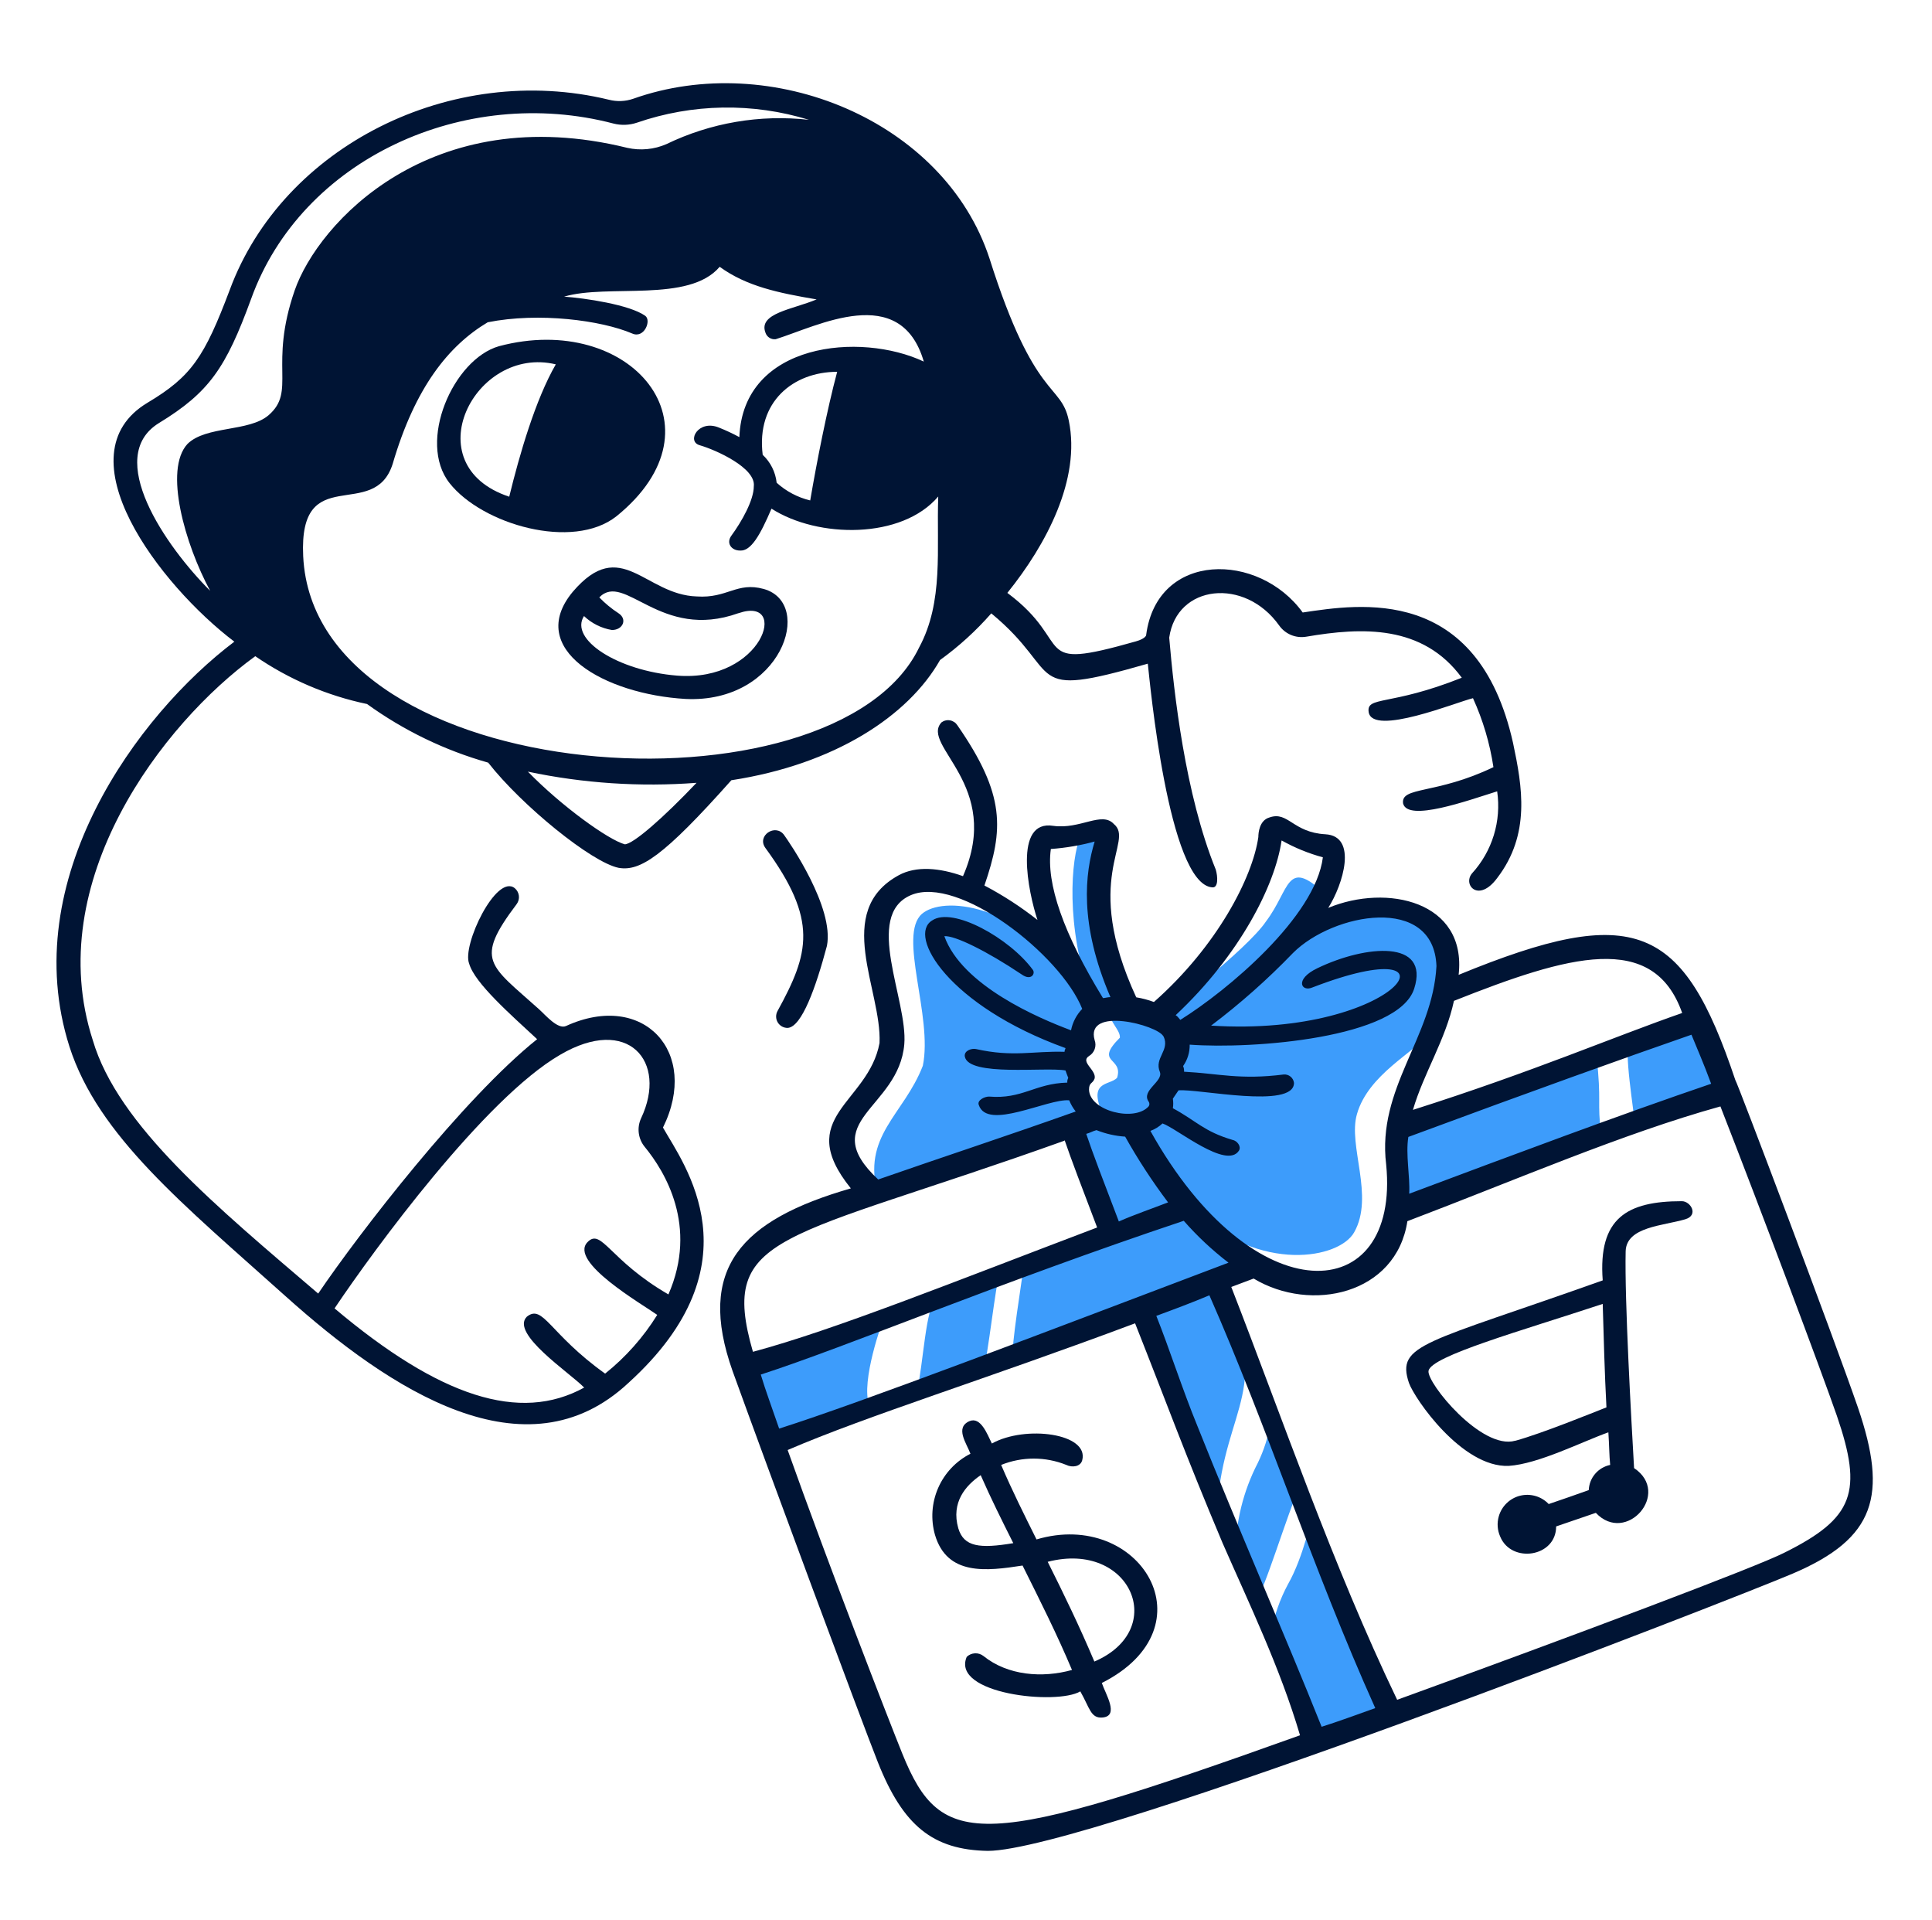 <svg width="156" height="155" viewBox="0 0 156 155" fill="none" xmlns="http://www.w3.org/2000/svg">
<path d="M115.215 83.585C120.619 72.144 109.649 71.619 104.16 75.912L106.869 72.052C103.859 69.265 104.16 71.82 102.237 74.368C100.693 76.684 93.66 82.041 93.66 82.041C92.543 81.834 91.406 81.759 90.271 81.817C88.92 81.964 90.495 83.014 90.426 83.771C88.318 85.878 90.727 85.315 90.202 87.005C89.6 87.685 87.639 87.152 89.221 90.317C85.083 89.182 86.666 80.382 90.873 80.683C88.76 76.473 88.212 71.648 89.329 67.072C88.696 67.258 88.03 67.308 87.376 67.219C86.604 68.57 85.948 73.688 87.754 79.571C81.887 72.723 76.089 72.353 74.437 73.781C72.484 75.51 75.341 82.057 74.514 86.04C72.971 90.032 69.543 91.684 70.901 96.501L86.396 90.958L89.708 99.381C86.326 100.732 82.636 102.391 82.636 102.391C82.559 103.071 81.586 109.085 81.81 109.34L91.962 105.657C93.552 109.973 93.984 110.22 98.285 121.676C98.887 113.408 103.025 112.126 98.362 103.248C99.19 102.966 99.993 102.615 100.763 102.198C100.693 101.897 97.304 99.11 95.799 97.983C95.981 97.919 96.158 97.844 96.331 97.759C101.82 102.793 108.135 101.619 109.34 99.489C111 96.555 108.815 92.487 109.571 89.931C110.482 86.743 114.242 84.936 115.215 83.585Z" fill="#3D9CFB"/>
<path d="M80.683 103.071C80.49 103.141 76.599 104.615 75.572 104.947C74.746 105.449 74.553 110.158 74.028 112.397C74.028 112.397 78.02 110.891 79.432 110.367C79.71 109.996 80.444 103.225 80.683 103.071Z" fill="#3D9CFB"/>
<path d="M71.288 106.607L60.225 110.366L62.255 116.311C64.953 115.514 67.6 114.558 70.184 113.447C69.481 111.493 71.288 106.607 71.288 106.607Z" fill="#3D9CFB"/>
<path d="M131.62 84.033C131.018 84.412 131.998 90.055 131.998 90.727C140.645 87.191 140.266 90.425 137.109 82.381L131.62 84.033Z" fill="#3D9CFB"/>
<path d="M102.608 114.806C102.418 115.952 102.065 117.064 101.558 118.11C100.379 120.389 99.76 122.916 99.752 125.482L101.558 128.794C101.859 129.095 104.191 121.499 104.793 120.441C104.762 120.441 102.608 114.728 102.608 114.806Z" fill="#3D9CFB"/>
<path d="M128.91 85.237L112.961 90.425C113.038 91.028 113.038 97.728 113.038 97.728L129.289 91.63C128.941 88.858 129.335 89.036 128.91 85.237Z" fill="#3D9CFB"/>
<path d="M112.135 137.974C112.135 137.974 105.959 122.626 105.959 122.479C105.881 122.479 105.279 125.637 104.005 127.884C103.344 129.106 102.885 130.428 102.647 131.798L105.959 140.599L112.135 137.974Z" fill="#3D9CFB"/>
<path d="M63.614 82.983C64.741 82.883 65.868 79.748 66.771 76.359C67.373 73.271 63.753 68.022 63.313 67.412C62.618 66.447 61.074 67.466 61.807 68.462C66.084 74.306 65.343 76.954 62.78 81.624C62.702 81.766 62.664 81.926 62.668 82.088C62.672 82.25 62.719 82.407 62.803 82.545C62.888 82.683 63.007 82.796 63.15 82.873C63.292 82.95 63.452 82.988 63.614 82.983Z" fill="#001434"/>
<path d="M49.772 41.681C58.797 34.386 50.884 25.13 40.292 27.948C36.602 28.997 33.668 35.667 36.301 39.003C38.933 42.338 46.252 44.461 49.772 41.681ZM41.118 40.099C33.398 37.544 38.331 27.839 44.878 29.414C43.225 32.278 41.944 36.718 41.118 40.099Z" fill="#001434"/>
<path d="M45.704 82.829C45.032 83.13 44.044 81.941 43.526 81.478C39.528 77.88 38.261 77.564 41.72 72.986C41.862 72.793 41.925 72.553 41.897 72.315C41.868 72.076 41.75 71.858 41.566 71.704C40.068 70.5 37.281 76.337 37.883 77.796C38.331 79.378 41.264 81.933 43.372 83.894C37.435 88.635 29.005 99.535 25.693 104.43C17.572 97.482 9.52 90.889 7.489 83.964C3.351 71.18 13.133 58.387 20.613 52.975C23.336 54.847 26.404 56.159 29.638 56.836C32.597 58.973 35.907 60.575 39.419 61.568C42.129 65.034 47.773 69.62 49.95 70.06C51.679 70.361 53.563 69.157 59.052 62.989C67.405 61.707 73.349 57.793 75.904 53.284C77.421 52.188 78.809 50.924 80.042 49.517C85.987 54.411 82.451 56.519 92.68 53.578C92.835 54.936 94.332 71.334 97.868 71.635C98.401 71.712 98.324 70.732 98.169 70.207C95.691 64.116 94.788 55.917 94.409 51.478C95.012 47.185 100.508 46.583 103.288 50.497C103.53 50.838 103.864 51.104 104.25 51.264C104.636 51.423 105.06 51.471 105.472 51.401C109.981 50.629 114.875 50.42 118.033 54.713C112.235 57.029 110.313 56.172 110.514 57.492C110.838 59.46 117.655 56.666 118.936 56.365C119.742 58.135 120.298 60.008 120.588 61.931C115.956 64.162 113.092 63.475 113.293 64.865C113.671 66.37 118.481 64.641 120.889 63.884C121.062 65.07 120.97 66.279 120.619 67.424C120.268 68.57 119.667 69.623 118.859 70.508C118.087 71.427 119.384 72.916 120.889 70.886C123.599 67.35 122.92 63.513 122.171 59.978C119.314 47.185 109.757 48.768 105.187 49.447C101.651 44.553 93.452 44.476 92.549 51.246C92.549 51.478 92.016 51.702 91.715 51.779C82.992 54.257 86.906 52.003 81.339 47.865C84.497 43.951 87.276 38.686 86.303 33.969C85.678 30.881 83.555 32.425 79.903 20.883C76.252 9.705 62.263 4.015 51.123 7.975C50.493 8.191 49.815 8.218 49.17 8.052C36.455 4.964 22.837 11.812 18.552 23.4C16.514 28.804 15.464 30.394 11.928 32.502C4.857 36.717 12.909 47.247 18.923 51.802C11.102 57.7 1.321 71.017 5.606 84.489C7.922 91.707 14.8 97.235 23.061 104.646C31.514 112.227 42.446 119.391 50.745 111.64C61.352 102.013 55.184 93.961 53.532 91.028C56.542 84.937 51.949 79.973 45.704 82.829ZM50.444 68.161C49.093 67.783 45.333 65.073 42.623 62.294C47.097 63.239 51.682 63.543 56.242 63.197C53.609 65.976 51.123 68.161 50.444 68.161ZM61.808 26.858C61.863 27.028 61.976 27.173 62.127 27.269C62.277 27.364 62.456 27.405 62.634 27.384C66.015 26.334 72.716 22.752 74.592 29.19C69.481 26.781 60.001 27.646 59.7 35.289C59.165 35 58.613 34.742 58.048 34.517C56.388 33.837 55.408 35.644 56.504 35.945C57.793 36.316 61.051 37.775 60.866 39.257C60.866 40.384 59.885 42.113 59.059 43.24C58.611 43.843 59.059 44.445 59.739 44.445C60.642 44.522 61.391 43.171 62.294 41.063C66.054 43.472 72.824 43.542 75.758 40.083C75.611 44.298 76.213 48.575 74.214 52.273C67.443 66.339 25.384 63.853 24.481 44.9C24.11 37.18 30.202 42.191 31.707 37.45C33.514 31.274 36.223 27.901 39.381 26.017C43.519 25.191 48.56 25.863 51.038 26.92C52.019 27.368 52.621 25.863 52.096 25.492C50.814 24.589 47.201 24.064 45.549 23.948C49.085 22.898 55.632 24.473 58.11 21.539C60.294 23.122 62.85 23.647 65.938 24.172C64.008 24.983 61.206 25.284 61.808 26.858ZM67.598 30.016C66.772 33.104 65.946 37.319 65.421 40.4C64.412 40.159 63.48 39.667 62.711 38.971C62.617 38.109 62.217 37.309 61.584 36.717C61.051 32.425 64.062 30.016 67.598 30.016ZM16.969 47.695C13.357 44.09 8.392 36.887 12.832 34.154C16.892 31.676 18.235 29.715 20.281 24.118C24.342 12.839 37.505 6.817 49.54 9.975C50.162 10.133 50.816 10.109 51.424 9.905C55.914 8.356 60.781 8.275 65.32 9.674C61.375 9.227 57.384 9.907 53.81 11.635C52.816 12.068 51.71 12.174 50.652 11.936C34.772 8.022 25.67 18.027 23.794 23.446C21.686 29.537 23.941 31.568 21.686 33.521C20.104 34.88 16.645 34.355 15.14 35.837C13.21 37.921 14.939 43.935 16.969 47.695ZM53.972 104.499C49.193 101.736 48.568 99.095 47.433 100.284C45.927 101.867 51.795 105.248 53.069 106.151C51.946 107.96 50.523 109.563 48.861 110.892C44.345 107.665 43.858 105.248 42.538 106.298C41.187 107.657 45.997 110.814 47.17 112.019C41.983 114.875 35.513 112.791 27.013 105.626C30.248 100.809 39.126 88.696 45.217 85.16C50.706 81.926 53.941 85.686 51.764 90.279C51.591 90.654 51.527 91.071 51.58 91.48C51.633 91.89 51.801 92.277 52.065 92.595C53.678 94.564 56.388 98.972 53.972 104.499Z" fill="#001434"/>
<path d="M46.252 47.772C42.392 52.404 48.807 56.048 55.353 56.426C63.074 56.805 65.806 48.706 61.669 47.548C59.492 46.946 58.735 48.32 56.264 48.151C52.057 48.019 50.15 43.21 46.252 47.772ZM59.638 49.502C63.776 48.073 61.607 55.099 54.674 54.543C49.864 54.157 45.95 51.609 47.155 49.733C47.776 50.326 48.562 50.719 49.409 50.86C50.312 50.86 50.675 49.972 49.934 49.502C49.373 49.137 48.855 48.71 48.39 48.228C50.444 46.12 53.308 51.764 59.623 49.502H59.638Z" fill="#001434"/>
<path d="M83.694 124.278C82.721 122.325 81.741 120.372 80.838 118.264C82.526 117.582 84.414 117.582 86.103 118.264C86.558 118.488 87.245 118.419 87.384 117.886C87.956 115.717 82.798 115.03 80.089 116.535C79.71 115.763 79.185 114.35 78.282 114.728C77.078 115.253 78.058 116.535 78.359 117.361C77.197 117.951 76.275 118.926 75.753 120.121C75.231 121.315 75.139 122.654 75.495 123.908C76.476 127.22 79.633 126.841 82.567 126.386C83.995 129.25 85.354 131.952 86.558 134.816C84.15 135.488 81.362 135.264 79.409 133.689C79.213 133.536 78.969 133.459 78.721 133.472C78.473 133.485 78.238 133.587 78.058 133.758C76.777 136.769 85.354 137.672 87.23 136.545C88.002 137.896 88.064 138.746 89.036 138.653C90.395 138.522 89.268 136.769 88.967 135.866C97.914 131.35 92.047 121.8 83.694 124.278ZM77.379 123.383C76.777 121.275 77.981 119.916 79.186 119.09C80.011 120.974 80.915 122.78 81.818 124.579C79.108 125.035 77.827 124.88 77.379 123.383ZM88.365 134.137C87.16 131.28 85.879 128.648 84.597 126.085C91.29 124.348 94.402 131.55 88.365 134.137Z" fill="#001434"/>
<path d="M140.12 87.191C135.905 74.63 132.068 72.824 117.778 78.699C118.45 72.754 111.98 71.326 107.248 73.295C108.445 71.411 109.649 67.497 107.016 67.35C104.384 67.204 104.013 65.467 102.508 65.992C101.674 66.223 101.605 67.273 101.605 67.574C101.149 70.809 98.293 76.375 93.174 80.891C92.712 80.72 92.233 80.593 91.746 80.513C87.284 70.863 91.646 67.937 89.94 66.524C88.967 65.467 87.23 66.972 85.053 66.671C81.818 66.146 83.022 72.013 83.771 74.267C82.431 73.212 80.997 72.281 79.487 71.488C81.031 66.972 81.216 64.193 77.302 58.549C77.236 58.447 77.15 58.358 77.048 58.291C76.946 58.223 76.832 58.176 76.712 58.155C76.591 58.133 76.468 58.136 76.349 58.164C76.23 58.192 76.118 58.245 76.02 58.318C74.291 60.202 80.992 63.359 77.757 70.732C75.874 70.06 73.982 69.882 72.562 70.662C67.243 73.573 71.211 79.926 71.018 84.203C70.115 89.09 64.023 90.14 68.702 95.938C59.824 98.493 56.218 102.407 59.152 110.683C62.086 118.805 69.458 138.668 70.887 142.274C72.917 147.392 75.326 149.345 79.765 149.422C87.793 149.422 139.981 129.072 144.76 127.034C151.453 124.178 152.434 120.719 150.025 113.648C148.041 107.896 140.244 87.284 140.12 87.191ZM138.167 87.492C130.864 89.978 122.217 93.213 113.787 96.37C113.864 94.942 113.486 93.213 113.718 91.784C123.869 88.025 131.018 85.462 136.577 83.532C136.963 84.489 137.565 85.848 138.167 87.492ZM117.4 80.799C126.664 77.116 133.496 75.155 135.828 81.779C130.424 83.655 123.792 86.519 114.088 89.6C114.96 86.62 116.721 83.956 117.4 80.799ZM103.504 67.86C104.549 68.444 105.661 68.897 106.816 69.211C106.214 74.028 99.096 79.973 95.305 82.335C95.159 82.181 95.081 82.034 94.927 81.957C100.099 77.116 102.956 71.473 103.481 67.86H103.504ZM99.52 92.024C97.204 91.344 96.587 90.48 94.703 89.468C94.743 89.213 94.743 88.952 94.703 88.696L95.159 88.025C96.703 87.87 104.484 89.569 104.484 87.422C104.461 87.225 104.362 87.043 104.208 86.917C104.054 86.79 103.857 86.728 103.658 86.743C100.122 87.191 98.393 86.666 95.606 86.519C95.618 86.363 95.592 86.207 95.529 86.064C95.886 85.559 96.072 84.953 96.062 84.335C101.172 84.713 112.907 83.809 114.188 79.818C115.47 75.827 110.274 76.282 106.368 78.166C104.484 79.069 105.086 80.119 105.99 79.71C118.705 74.816 113.139 83.771 97.791 82.798C100.147 81.019 102.359 79.057 104.407 76.931C107.642 73.696 115.771 72.191 115.987 77.989C115.686 83.779 111.17 87.839 111.926 94.008C113.069 105.588 101.188 106.19 92.889 91.298C93.252 91.165 93.586 90.96 93.869 90.696C94.996 91.074 99.057 94.463 100.045 92.881C100.246 92.533 99.875 92.085 99.52 92.024ZM94.325 97.065C92.974 97.59 91.623 98.045 90.341 98.609C89.137 95.451 88.234 93.112 87.709 91.537C88.01 91.46 88.234 91.313 88.535 91.236C89.275 91.531 90.056 91.708 90.851 91.761C91.881 93.6 93.034 95.366 94.302 97.049L94.325 97.065ZM93.954 83.671C94.479 84.805 93.182 85.4 93.653 86.535C93.954 87.307 92.109 88.04 92.75 88.936C92.788 88.991 92.809 89.057 92.809 89.125C92.809 89.192 92.788 89.258 92.75 89.314C91.623 90.595 87.971 89.692 87.933 87.963C87.933 87.361 88.234 87.507 88.388 87.06C88.535 86.38 87.191 85.724 87.933 85.253C88.146 85.126 88.308 84.928 88.391 84.694C88.474 84.46 88.473 84.205 88.388 83.972C87.608 81.216 93.475 82.76 93.931 83.655L93.954 83.671ZM84.852 68.539C86.047 68.453 87.232 68.252 88.388 67.937C87.616 70.492 87.106 74.553 89.662 80.498C89.438 80.498 89.214 80.575 89.06 80.575C85.879 75.379 84.451 71.318 84.852 68.539ZM73.017 84.304C73.318 80.76 69.705 73.92 73.542 72.268C77.379 70.616 85.655 77.085 87.384 81.447C86.924 81.925 86.61 82.525 86.481 83.177C83.849 82.196 77.68 79.564 76.252 75.58C77.078 75.503 79.664 76.769 82.498 78.668C83.269 79.216 83.625 78.591 83.393 78.29C81.517 75.734 76.924 73.179 75.272 74.306C73.241 75.518 76.569 81.192 86.033 84.612C86.033 84.69 85.956 84.767 85.956 84.913C83.393 84.836 81.818 85.361 78.807 84.69C78.429 84.612 77.827 84.836 77.904 85.292C78.205 86.944 84.451 86.118 86.033 86.419C86.103 86.643 86.18 86.797 86.257 87.021C86.194 87.136 86.167 87.268 86.18 87.399C83.547 87.469 82.567 88.75 79.857 88.526C79.487 88.526 78.885 88.828 79.031 89.198C79.711 91.306 84.597 88.673 86.334 88.828C86.464 89.153 86.641 89.457 86.859 89.731C80.915 91.838 76.098 93.413 70.91 95.22C65.838 90.48 72.57 89.522 73.017 84.304ZM85.956 92.024C86.481 93.568 87.384 95.93 88.589 99.095C77.078 103.457 67.374 107.371 60.796 109.131C57.986 99.427 63.166 100.246 85.956 92.085V92.024ZM61.429 110.969C68.424 108.707 80.73 103.519 95.583 98.555C96.673 99.798 97.884 100.93 99.196 101.936C84.675 107.433 69.783 113.146 62.912 115.331C62.333 113.64 61.808 112.243 61.429 110.969ZM72.863 141.587C71.736 138.8 66.918 126.386 63.599 117.06C70.068 114.273 79.618 111.339 91.653 106.831C94.217 113.3 95.645 117.284 98.725 124.587C100.833 129.404 103.357 134.623 104.971 140.089C79.255 149.307 76.028 149.392 72.863 141.587ZM106.715 139.402C103.712 131.882 99.945 123.305 96.679 115.107C95.475 112.173 94.417 108.861 93.367 106.229C94.796 105.704 96.224 105.171 97.652 104.569C102.392 115.331 106.005 126.687 111.046 137.896C109.556 138.421 108.144 138.954 106.715 139.402ZM144.104 125.336C141.927 126.463 127.12 132.029 112.814 137.225C107.619 126.417 103.55 114.505 99.42 103.897L101.226 103.218C105.858 106.005 112.737 104.499 113.64 98.586C122.364 95.274 131.018 91.514 138.916 89.322C142.151 97.597 147.037 110.614 148.319 114.296C150.426 120.441 149.701 122.549 144.104 125.336Z" fill="#001434"/>
<path d="M135.804 96.972C131.373 96.972 129.034 98.331 129.412 103.365C115.045 108.483 112.714 108.483 113.764 111.64C114.219 112.922 118.056 118.488 121.816 118.341C124.224 118.187 127.76 116.381 129.868 115.632C129.937 116.612 129.937 117.508 130.014 118.264C129.541 118.361 129.113 118.614 128.8 118.982C128.486 119.349 128.305 119.812 128.285 120.295C127.235 120.673 126.1 121.067 125.05 121.422C124.76 121.116 124.393 120.893 123.989 120.775C123.584 120.656 123.155 120.647 122.746 120.748C122.336 120.849 121.961 121.057 121.658 121.35C121.354 121.643 121.134 122.011 121.019 122.417C120.864 122.959 120.905 123.539 121.136 124.054C122.039 126.239 125.652 125.714 125.652 123.228L128.856 122.132C131.304 124.734 134.978 120.542 131.944 118.519C131.72 114.605 131.172 104.978 131.265 100.994C131.342 99.034 134.276 98.964 136.082 98.431C137.186 98.099 136.507 96.972 135.804 96.972ZM122.341 116.311C119.631 117.083 115.192 111.64 115.346 110.668C115.57 109.463 122.866 107.433 129.412 105.264C129.489 107.896 129.567 110.907 129.713 113.617C128.609 114.049 124.548 115.709 122.364 116.311H122.341Z" fill="#001434"/>
</svg>
